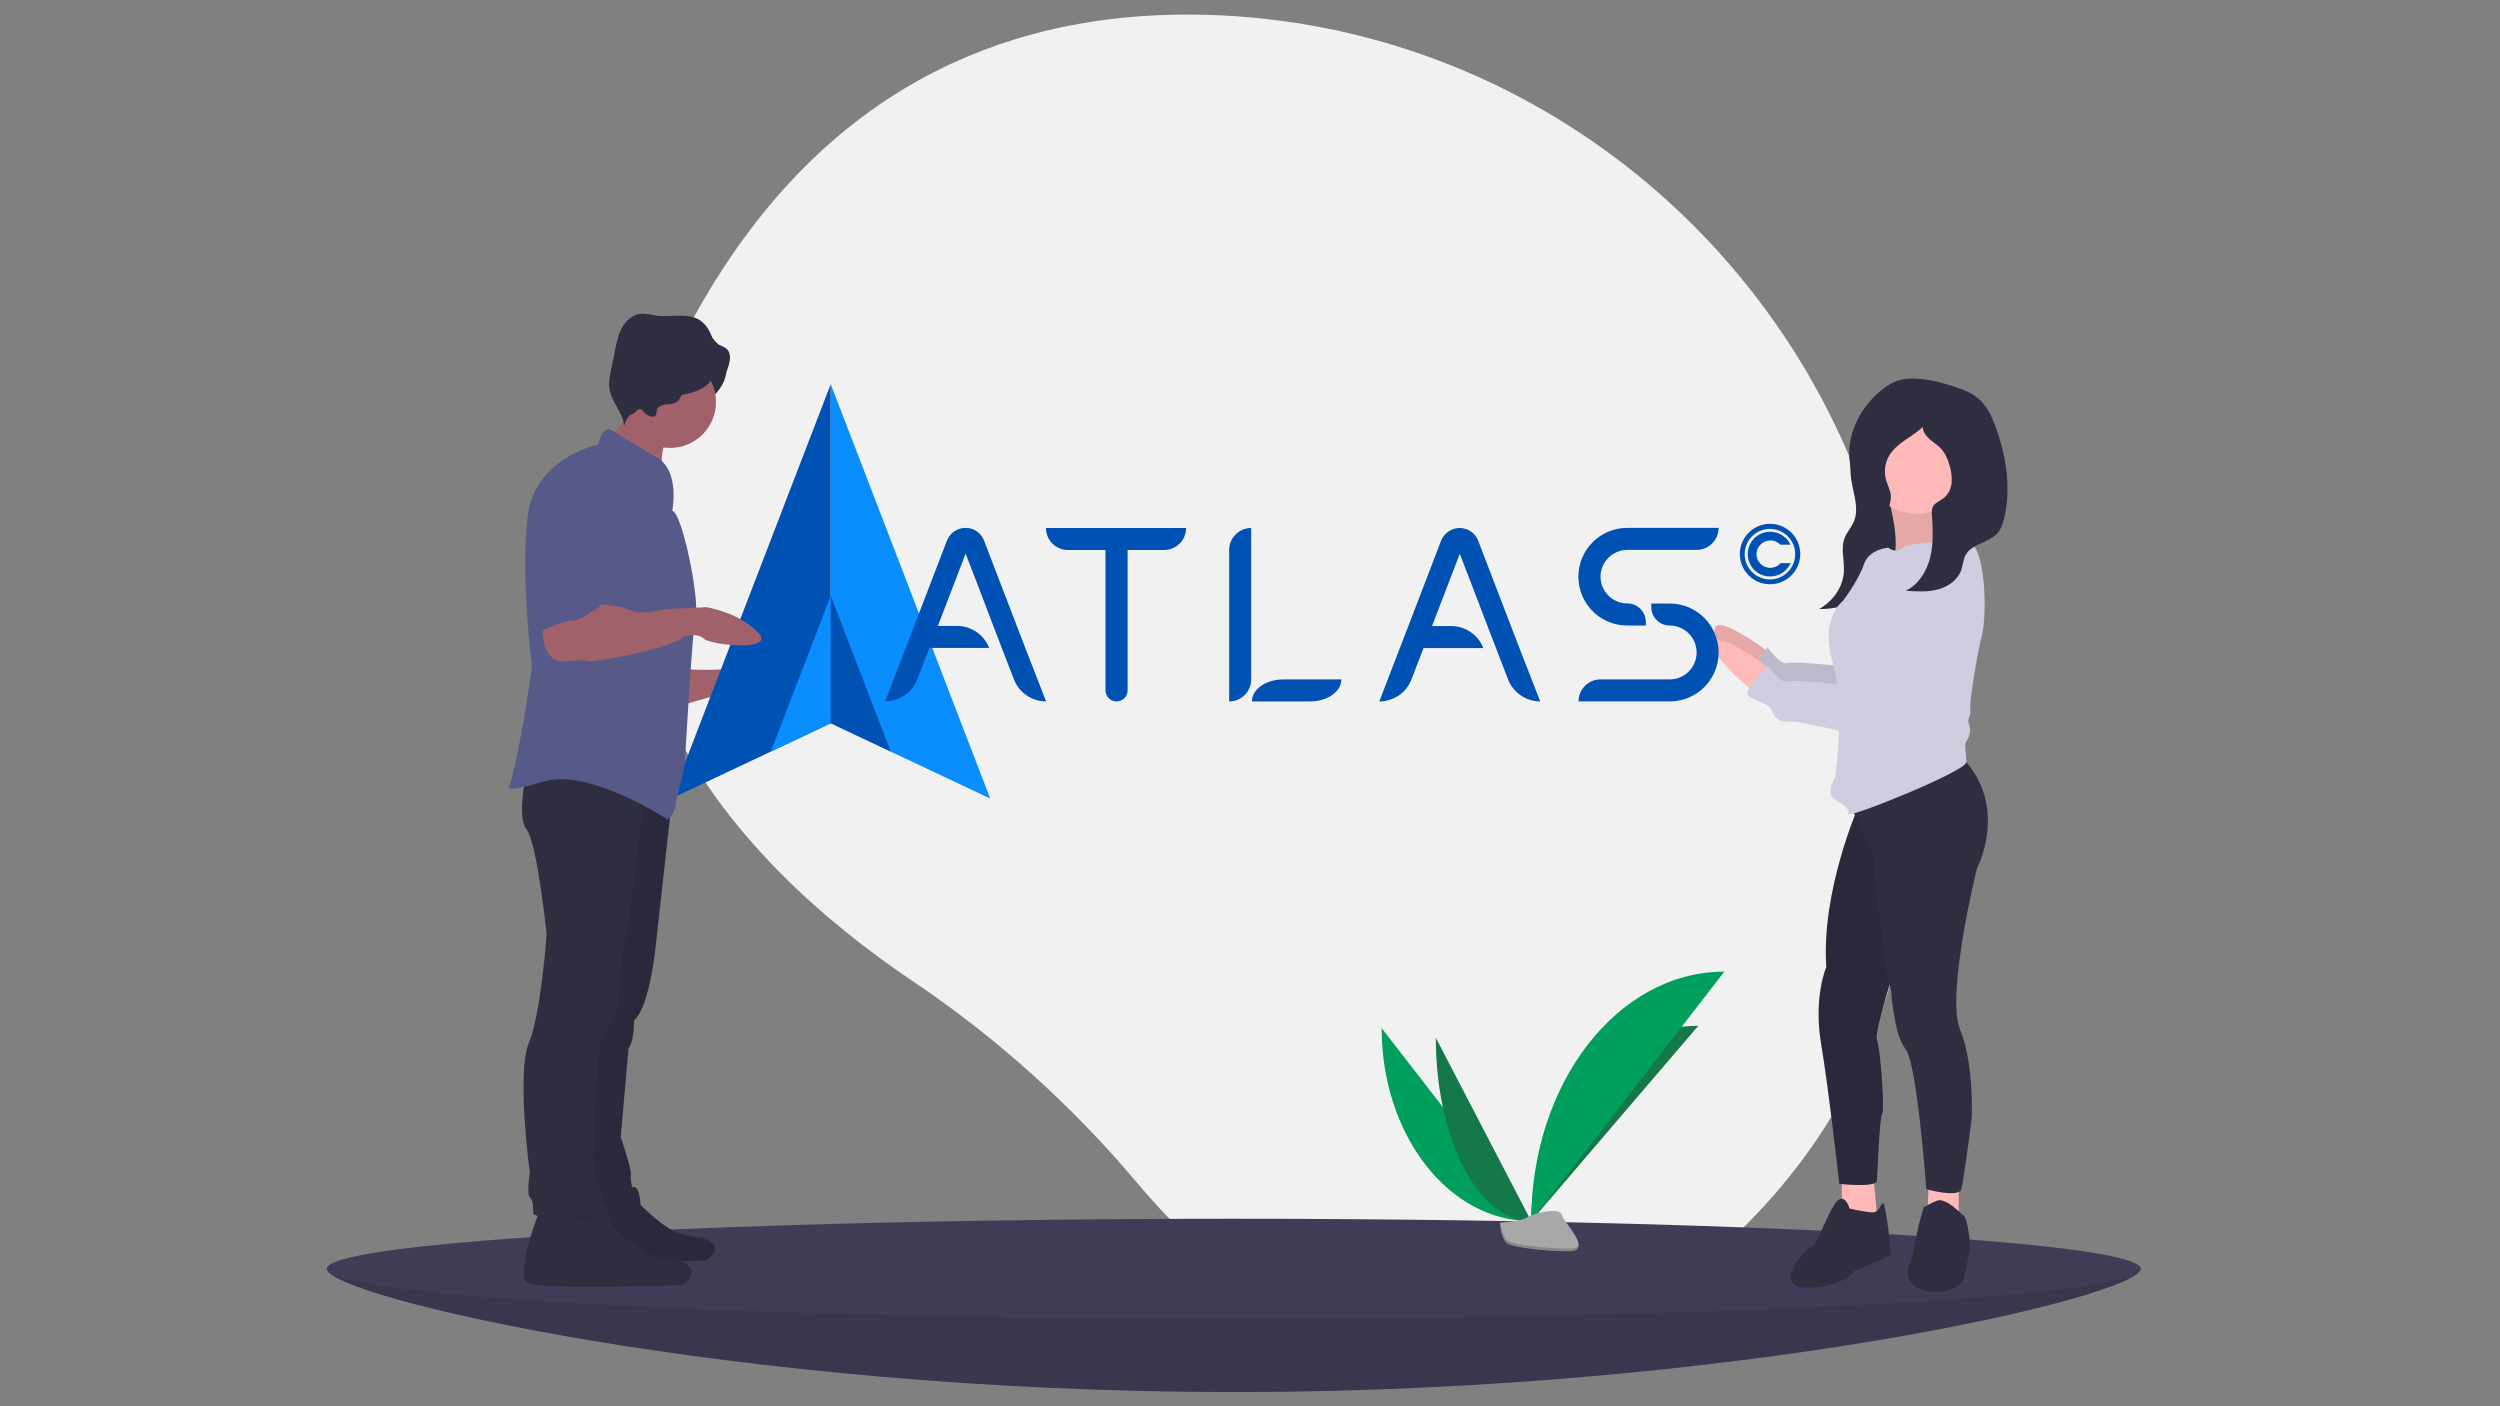 <?xml version="1.0" encoding="utf-8"?>
<!-- Generator: Adobe Illustrator 22.0.1, SVG Export Plug-In . SVG Version: 6.00 Build 0)  -->
<svg version="1.1" id="Capa_1" xmlns="http://www.w3.org/2000/svg" xmlns:xlink="http://www.w3.org/1999/xlink" x="0px" y="0px"
	 viewBox="0 0 1920 1080" style="enable-background:new 0 0 1920 1080;" xml:space="preserve">
<rect x="0" y="0" width="1920" height="1080" fill="#808080" stroke="none"/>
<style type="text/css">
	.st0{fill:#F1F1F1;}
	.st1{fill:#3F3D56;}
	.st2{opacity:0.1;enable-background:new    ;}
	.st3{fill:#009F5E;}
	.st4{fill:#157849;}
	.st5{fill:#A8A8A8;}
	.st6{opacity:0.2;enable-background:new    ;}
	.st7{fill:#FFB9B9;}
	.st8{fill:#D0CDE1;}
	.st9{fill:#2F2E41;}
	.st10{fill:#A0616A;}
	.st11{fill:#0051B4;}
	.st12{fill:#0A8DFF;}
	.st13{fill:#575A89;}
</style>
<path class="st0" d="M1448.1,432.9C1386.9,192.2,1175.3,18.4,927,11.4C795.7,7.7,657.6,51.2,557,203.6
	c-179.8,272.4,11,460.6,144.1,550c64.3,43.3,122.2,95.4,172.1,154.7c89.9,106.6,262.8,239.2,468.7,31.5
	C1491.1,789.3,1488.9,593.3,1448.1,432.9z"/>
<path class="st1" d="M1644,974.4c0,21.2-311.8,94.7-696.5,94.7S251,995.6,251,974.4c0-21.2,311.8,17.9,696.5,17.9
	S1644,953.2,1644,974.4z"/>
<path class="st2" d="M1644,974.4c0,21.2-311.8,94.7-696.5,94.7S251,995.6,251,974.4c0-21.2,311.8,17.9,696.5,17.9
	S1644,953.2,1644,974.4z"/>
<ellipse class="st1" cx="947.5" cy="974.4" rx="696.5" ry="38.4"/>
<path class="st3" d="M1061.1,789.6c0,82,51.4,148.3,115,148.3"/>
<path class="st4" d="M1176,937.8c0-82.9,57.4-150,128.3-150"/>
<path class="st4" d="M1102.7,797c0,77.9,32.8,140.9,73.3,140.9"/>
<path class="st3" d="M1176,937.8c0-105.9,66.3-191.6,148.3-191.6"/>
<path class="st5" d="M1151.8,938.9c0,0,16.3-0.5,21.2-4c4.9-3.5,25.1-7.7,26.3-2.1c1.2,5.6,24.5,27.9,6.1,28.1
	c-18.4,0.1-42.8-2.9-47.7-5.9S1151.8,938.9,1151.8,938.9z"/>
<path class="st6" d="M1205.8,958.9c-18.4,0.1-42.8-2.9-47.7-5.9c-3.7-2.3-5.2-10.4-5.7-14.2c-0.3,0-0.5,0-0.5,0s1,13.1,5.9,16.1
	c4.9,3,29.3,6,47.7,5.9c5.3,0,7.1-1.9,7-4.7C1211.8,957.8,1209.7,958.9,1205.8,958.9z"/>
<path class="st7" d="M1359.2,501.4c0,0-39.4-29.9-42.4-19c-3,11,28.9,35.9,28.9,35.9L1359.2,501.4z"/>
<path class="st2" d="M1359.2,501.4c0,0-39.4-29.9-42.4-19c-3,11,28.9,35.9,28.9,35.9L1359.2,501.4z"/>
<path class="st8" d="M1489.3,406.6c0,0-46.9,83.8-47.9,95.7c-1,12-1,13-5,12s-58.8-7-63.8-5c-5,2-15-12-15-12s-18.9,18.9-15,22.9
	s16,6,18,11s5,10,14,9c9-1,69.8,16,77.8,13c8-3,10-8,14-8c4,0,12-4,12-5s27.9-53.9,27.9-53.9S1539.2,414.6,1489.3,406.6z"/>
<path class="st2" d="M1489.3,406.6c0,0-46.9,83.8-47.9,95.7c-1,12-1,13-5,12s-58.8-7-63.8-5c-5,2-15-12-15-12s-18.9,18.9-15,22.9
	s16,6,18,11s5,10,14,9c9-1,69.8,16,77.8,13c8-3,10-8,14-8c4,0,12-4,12-5s27.9-53.9,27.9-53.9S1539.2,414.6,1489.3,406.6z"/>
<path class="st9" d="M1421.3,351.4c-0.4,5.3-0.3,10.6,0.3,15.9c1.5,11.5,6.8,23.4,1.8,34.1c-1.8,3.9-4.9,7.3-6.5,11.2
	c-3.5,8.3-0.3,17.5-0.8,26.4c-0.6,11.4-7.9,22.5-19,28.7c18.9,0.6,36.9-8.8,48.8-21.5c11.9-12.7,18.5-28.5,23.5-44.3
	c2.6-7.4,4.2-15.1,4.9-22.9c0.4-4.5-0.1-9-1.5-13.3c-1.7-4.2-4-8.1-6.8-11.7c-3-4.2-6-8.5-10.4-11.6c-5.4-3.8-15.8-7.7-23-7.1
	C1423.5,335.9,1421.7,345.3,1421.3,351.4z"/>
<path class="st7" d="M1450.4,382.7c0,0,11,38.9,2,49.9c-9,11,53.9-5,53.9-5s-30.9-30.9-16-50.9L1450.4,382.7z"/>
<path class="st2" d="M1450.4,382.7c0,0,11,38.9,2,49.9c-9,11,53.9-5,53.9-5s-30.9-30.9-16-50.9L1450.4,382.7z"/>
<polygon class="st7" points="1414.5,901.3 1414.5,930.2 1429.5,948.2 1442.4,942.2 1438.4,900.3 "/>
<path class="st9" d="M1420.5,928.2c0,0-4-14-11-4c-7,10-14,31.9-18,32.9c-4,1-31.9,31.9-4,31.9c27.9,0,36.9-13,36.9-13
	s27.9-11,27.9-13c0-2-4-38.9-6-38.9c-2,0-3,7-8,7S1420.5,928.2,1420.5,928.2z"/>
<polygon class="st7" points="1481.3,906.3 1480.3,933.2 1504.3,943.2 1504.3,904.3 "/>
<path class="st9" d="M1507.3,933.2c0,0-13-14-19.9-11c-3.5,1.4-6.8,3.1-10,5c0,0-4,13-6,23.9c-2,11-3,16-5,19.9c-2,4-4,18.9,16,20.9
	c19.9,2,25.9-9,25.9-9l5-25.9C1513.2,957.1,1511.2,933.2,1507.3,933.2z"/>
<path class="st9" d="M1427.5,619c0,0-28.9,64.8-24.9,123.7c0,0-10,22.9-4,58.8c6,35.9,14,107.7,14,107.7s26.9,3,28.9-2
	c0,0,2-49.9,4-51.9s-1-47.9-4-56.8c-3-9,27.9-97.7,27.9-97.7l-8-110.7L1427.5,619z"/>
<path class="st2" d="M1427.5,619c0,0-28.9,64.8-24.9,123.7c0,0-10,22.9-4,58.8c6,35.9,14,107.7,14,107.7s26.9,3,28.9-2
	c0,0,2-49.9,4-51.9s-1-47.9-4-56.8c-3-9,27.9-97.7,27.9-97.7l-8-110.7L1427.5,619z"/>
<path class="st9" d="M1419.5,615.1l18.9,40.9c0,0,9,92.8,14,104.7c0,0,2,33.9,11,44.9s16,107.7,16,107.7s24.9,7,26.9,0
	s8-54.9,8-54.9s2-40.9-9-67.8s13-123.7,13-123.7s24.9-46.9-11-84.8L1419.5,615.1z"/>
<circle class="st7" cx="1472.3" cy="353.7" r="40.9"/>
<path class="st8" d="M1510.2,415.6c0,0-42.9,0-48.9,5c-3.1,2.9-7.9,2.9-11,0c0,0-15,1-18.9,13c-4,12-16,27.9-16,27.9s-18,13-8,46.9
	s2,88.8,2,88.8s-8,12,0,17c8,5,11,7,10,11c-1,4,90.8-32.9,90.8-39.9s-2-13,0-16c2-3,4-8,2-13c-2-5,2-6,1-11c-1-5,5-41.9,9-57.8
	C1526.2,471.4,1525.2,416.6,1510.2,415.6z"/>
<path class="st7" d="M1359.2,513.3c0,0-39.4-29.9-42.4-19c-3,11,28.9,35.9,28.9,35.9L1359.2,513.3z"/>
<path class="st8" d="M1489.3,420.6c0,0-46.9,83.8-47.9,95.7c-1,12-1,13-5,12c-4-1-58.8-7-63.8-5c-5,2-15-12-15-12
	s-18.9,18.9-15,22.9c4,4,16,6,18,11c2,5,5,10,14,9c9-1,69.8,16,77.8,13c8-3,10-8,14-8c4,0,12-4,12-5s27.9-53.9,27.9-53.9
	S1539.2,428.5,1489.3,420.6z"/>
<path class="st9" d="M1452.1,379.9c-0.6-4-2.6-7.7-3.7-11.7c-1.7-6.4-0.7-13.2,2.8-18.8c5.9-9.5,17.4-13.7,25.4-21.4
	c0.2,3.9,2.9,7.3,5.9,9.8c3,2.5,6.5,4.6,9,7.6c2.5,3.2,4.2,6.8,5.3,10.7c1.6,4.5,2.3,9.2,2.1,14c-0.2,4.8-2.4,9.3-6.1,12.4
	c-3,2.4-7.2,3.7-8.6,7.2c-0.6,1.8-0.7,3.6-0.5,5.5c0.7,11,1.3,22.1-1.3,32.8c-2.6,10.7-8.9,21-18.8,25.7c8.2,0.6,16.5,1.1,24.4-0.9
	c7.9-2.1,15.5-7.2,18.2-14.9c1.3-3.8,1.5-8,3.4-11.6c4.8-9,18.2-9.4,24.8-17.2c2.6-3.1,3.9-7.2,4.8-11.1c5.5-23.4,1.6-48.2-6.8-70.7
	c-2.9-7.8-6.5-15.6-12.8-21c-5.3-4.6-12.1-7.2-18.8-9.4c-9.8-3.2-19.9-5.8-30.1-6.1c-4.5-0.3-8.9,0.3-13.2,1.5
	c-4.2,1.5-8.2,3.8-11.6,6.6c-16.1,12.5-27.1,32.6-25.6,52.9c0.9,12.3,6.1,24,12.8,34.3c2.3,3.6,7.9,11.4,13,9.1
	C1450.7,393.1,1452.7,384.2,1452.1,379.9z"/>
<ellipse class="st9" cx="515" cy="282.4" rx="43.1" ry="33.6"/>
<path class="st10" d="M522.3,513.8c0,0,38.8,2.6,45.7-2.6s36.2,6.9,38.8,13.8s-41.4,7.8-48.3,7.8c-6.9,0-39.6,10.3-39.6,10.3
	L522.3,513.8z"/>
<g>
	<g>
		<polygon class="st11" points="638,555.5 638,295 515.5,613.3 		"/>
		<polygon class="st12" points="638,295 638,555.5 760.5,613.3 		"/>
		<polygon class="st12" points="638,555.4 638,457.5 592,577.2 		"/>
		<polygon class="st11" points="638,457.5 638,555.4 684.1,577.2 		"/>
	</g>
	<g>
		<path class="st11" d="M803.4,538.7L803.4,538.7c-10.9,0-20.7-6.7-24.7-16.9l-9.3-24.1l-6.5-16.9L755,460l-13.4-34.8l-21.3,55.5
			H735c10.9,0,20.7,6.7,24.7,16.9l0,0h-45.9l-9.3,24.1c-3.9,10.2-13.7,16.9-24.7,16.9h0l15.8-41l6.5-16.9l25.1-65.4
			c2.3-5.9,8-9.9,14.3-9.9h0c6.4,0,12.1,3.9,14.3,9.9l25.1,65.4l6.5,16.9L803.4,538.7z"/>
		<path class="st11" d="M910.9,405.5c0,9.4-7.6,16.9-16.9,16.9H866v107.8c0,4.7-3.8,8.5-8.5,8.5c-2.3,0-4.5-0.9-6-2.5
			c-1.5-1.5-2.5-3.7-2.5-6V422.4h-28.8c-9.4,0-16.9-7.6-16.9-16.9H910.9z"/>
		<g>
			<path class="st11" d="M960.9,405.5v116.3c0,9.4-7.6,16.9-16.9,16.9V422.4C944,413.1,951.6,405.5,960.9,405.5z"/>
			<path class="st11" d="M1030.2,521.7c0,4.7-2.7,8.9-7,12c-4.3,3.1-10.4,5-17,5h-44.7c0-9.4,10.8-16.9,24-16.9H1030.2z"/>
		</g>
		<path class="st11" d="M1182.9,538.7L1182.9,538.7c-10.9,0-20.7-6.7-24.7-16.9l-9.3-24.1l-6.5-16.9l-7.9-20.7l-13.4-34.8
			l-21.3,55.5h14.7c10.9,0,20.7,6.7,24.7,16.9l0,0h-45.9l-9.3,24.1c-3.9,10.2-13.7,16.9-24.7,16.9l0,0l15.8-41l6.5-16.9l25.1-65.4
			c2.3-5.9,8-9.9,14.3-9.9l0,0c6.4,0,12.1,3.9,14.3,9.9l25.1,65.4l6.5,16.9L1182.9,538.7z"/>
		<g>
			<path class="st11" d="M1229.2,442.9L1229.2,442.9c0,11.3,9.2,20.5,20.5,20.5h0c7.9,0,14.3,6.4,14.3,14.3v2.7h-14.3
				c-20.7,0-37.5-16.8-37.5-37.5v0c0-20.7,16.8-37.5,37.5-37.5h70.2l0,0c0,9.4-7.6,16.9-16.9,16.9h-53.2
				C1238.4,422.4,1229.2,431.6,1229.2,442.9z"/>
			<path class="st11" d="M1319.9,501.1L1319.9,501.1c0,20.8-16.8,37.6-37.6,37.6h-70l0,0c0-9.4,7.6-16.9,16.9-16.9h53.1
				c11.4,0,20.7-9.3,20.7-20.7v0c0-11.4-9.3-20.7-20.7-20.7l0,0c-7.8,0-14.1-6.3-14.1-14.1v-2.8h14.1
				C1303,463.5,1319.9,480.3,1319.9,501.1z"/>
		</g>
	</g>
</g>
<path class="st9" d="M442.5,915.3c0,0-18.1,45.6-8.6,51.1s108.4,1.6,108.4,1.6s16.5-10.2-2.4-17.3c0,0-15.7-0.8-25.9-7.1
	c-10.2-6.3-22-18.1-22-18.1s-0.8-17.3-7.1-13.4c-3.8,2.5-6.4,6.5-7.1,11L442.5,915.3z"/>
<path class="st2" d="M442.5,915.3c0,0-18.1,45.6-8.6,51.1s108.4,1.6,108.4,1.6s16.5-10.2-2.4-17.3c0,0-15.7-0.8-25.9-7.1
	c-10.2-6.3-22-18.1-22-18.1s-0.8-17.3-7.1-13.4c-3.8,2.5-6.4,6.5-7.1,11L442.5,915.3z"/>
<path class="st9" d="M414.6,929.2c0,0-19.8,50-9.5,56c10.3,6,118.9,1.7,118.9,1.7s18.1-11.2-2.6-19c0,0-17.2-0.9-28.4-7.8
	c-11.2-6.9-24.1-19.8-24.1-19.8s-0.9-19-7.8-14.7c-4.2,2.7-7,7.1-7.8,12.1L414.6,929.2z"/>
<path class="st9" d="M516.3,612.1l-12.1,108.6c0,0-4.3,51.7-17.2,62.9c0,0,0,16.4-4.3,21.5l-6,68.1c0,0,8.6,25,7.8,29.3
	c-0.9,4.3,3.4,18.1,2.6,19.8c-0.9,1.7-41.4,0-41.4,0l8.6-138.8L481,590.5L516.3,612.1z"/>
<path class="st2" d="M516.3,612.1l-12.1,108.6c0,0-4.3,51.7-17.2,62.9c0,0,0,16.4-4.3,21.5l-6,68.1c0,0,8.6,25,7.8,29.3
	c-0.9,4.3,3.4,18.1,2.6,19.8c-0.9,1.7-41.4,0-41.4,0l8.6-138.8L481,590.5L516.3,612.1z"/>
<path class="st9" d="M494.8,608.6c0,0-9.5,88.8-13.8,107.7c-2.7,12.5-4.4,25.2-5.2,37.9c0,0-0.9,27.6-8.6,35.3
	c-4.6,4.5-7.1,10.8-6.9,17.2c0,0-7.8,87-3.4,97.4c4.3,10.3,8.6,19,4.3,25.9c-4.3,6.9-51.7,6.9-51.7,1.7s0-9.5-2.6-12.1
	c-2.6-2.6,0-19,0-19s-10.3-76.7-0.9-99.1c9.5-22.4,13.8-83.6,13.8-83.6s-6.9-69.8-15.5-81c-8.6-11.2,1.7-50.8,1.7-50.8L494.8,608.6z
	"/>
<path class="st10" d="M470.5,332.9c1,2.3,3.4,3.6,5.6,4.8c12.7,7,23.2,17.1,33.7,27.1c-2.6-8.8-2-18.3,1.6-26.7c1.2-2.9,2.9-6,2-9
	c-0.7-2.2-2.5-3.8-4.4-5.2c-4.3-3.3-8.7-6.3-13.3-9.1c-3.2-1.9-9.9-7.1-13.6-6.5c-0.2,5-0.3,9.5-2.5,14.2
	C479,323.5,470.9,333.8,470.5,332.9z"/>
<circle class="st10" cx="514.6" cy="308.7" r="35.3"/>
<path class="st13" d="M516.3,392.3c0,0,6-30.2-11.2-40.5c-17.2-10.3-37.1-22.4-37.1-22.4s-6-0.9-8.6,12.1c0,0-49.1,9.5-54.3,56
	c-5.2,46.5,3.4,114.6,3.4,114.6s-7.8,59.5-17.2,91.4c0,0-7.8,6.9,26.7-3.4s94.8,29.3,94.8,29.3s6-6,6-10.3s6.9-29.3,6.9-29.3
	s6-106,8.6-118.1C537,459.5,524.1,394,516.3,392.3z"/>
<path class="st9" d="M506.3,312.3c2.1-1.2,4.5-1.8,6.9-1.8c2.4,0,4.8-0.7,6.9-2c3.3-2.6,3.6-7.5,6-10.9c3.5-5,10.6-5.6,16.7-5.3
	c3.7,0.2,7.7,0.4,10.9-1.6c3.2-2.1,4.7-6,5.8-9.6c1.3-4.3,2.1-9.6-1.1-12.9c-2.2-2.2-5.7-2.7-8.1-4.6c-2.5-2-3.6-5.3-5-8.3
	c-1.6-3.6-4.1-6.7-7.2-9c-4.6-3.2-10.5-3.9-16.2-3.9s-11.3,0.8-16.9,0.1c-4.6-0.6-9.2-2.1-13.7-1.4c-5.8,0.9-10.6,5.3-13.5,10.4
	c-2.9,5.1-4.1,11-5.3,16.8l-3.2,15.7c-1,4.9-2,9.8-1.2,14.8c1.6,10.2,10.6,18.2,11.2,28.5c1.2-5.8,5.2-10.5,10.7-12.7
	c0.7-0.3,1.4-0.4,2.2-0.3c0.9,0.3,1.4,1.2,2,1.9c1.5,2,6.1,4.9,8.7,3.5C505.1,318.2,503.3,314.3,506.3,312.3z"/>
<path class="st10" d="M417.2,473.3c0,0-6,37.9,19,34.5c0,0,12.9-1.7,14.7,0c1.7,1.7,65.5-9.5,74.1-19c0,0,10.3-3.4,15.5,1.7
	s56.9,10.3,41.4-5.2c-15.5-15.5-39.6-19-39.6-19l-32.7,1.7c0,0-17.2,5.2-27.6,0c-10.3-5.2-39.6-3.4-39.6-3.4L417.2,473.3z"/>
<path class="st13" d="M452.5,353.5c0,0-38.8,4.3-38.8,60.3v71.5c0,0,21.5-9.5,25.9-8.6s21.5-11.2,21.5-11.2s19.8-46.5,18.1-59.5
	S478.4,355.2,452.5,353.5z"/>
<ellipse class="st9" cx="514.6" cy="286.7" rx="33.2" ry="17.2"/>
<ellipse class="st9" cx="483.6" cy="289.7" rx="11.6" ry="28.9"/>
<g>
	<path class="st11" d="M1359.4,402.3c-12.8,0-23.2,10.4-23.2,23.2s10.4,23.2,23.2,23.2c12.8,0,23.2-10.4,23.2-23.2
		S1372.2,402.3,1359.4,402.3z M1359.3,445c-10.7,0-19.4-8.7-19.4-19.4s8.7-19.4,19.4-19.4s19.4,8.7,19.4,19.4S1370,445,1359.3,445z"
		/>
	<path class="st11" d="M1375.2,432.5c-2.6,5.8-8.3,10-15,10.2c-10.3,0.4-18.4-7.8-17.9-18.1c0.5-9.1,8-16.2,17.2-16.2
		c6.9,0,12.9,4.1,15.6,9.9c0,0,0,0,0,0h-7.9c0,0,0,0,0,0c-2.1-2.2-5.1-3.5-8.4-3.2c-5.2,0.4-9.4,4.6-9.8,9.8
		c-0.4,6.1,4.5,11.2,10.5,11.2c3.2,0,6-1.4,8-3.6c0,0,0,0,0,0L1375.2,432.5C1375.1,432.5,1375.2,432.5,1375.2,432.5z"/>
</g>
<g>
</g>
<g>
</g>
<g>
</g>
<g>
</g>
<g>
</g>
<g>
</g>
<g>
</g>
<g>
</g>
<g>
</g>
<g>
</g>
<g>
</g>
<g>
</g>
<g>
</g>
<g>
</g>
<g>
</g>
</svg>

